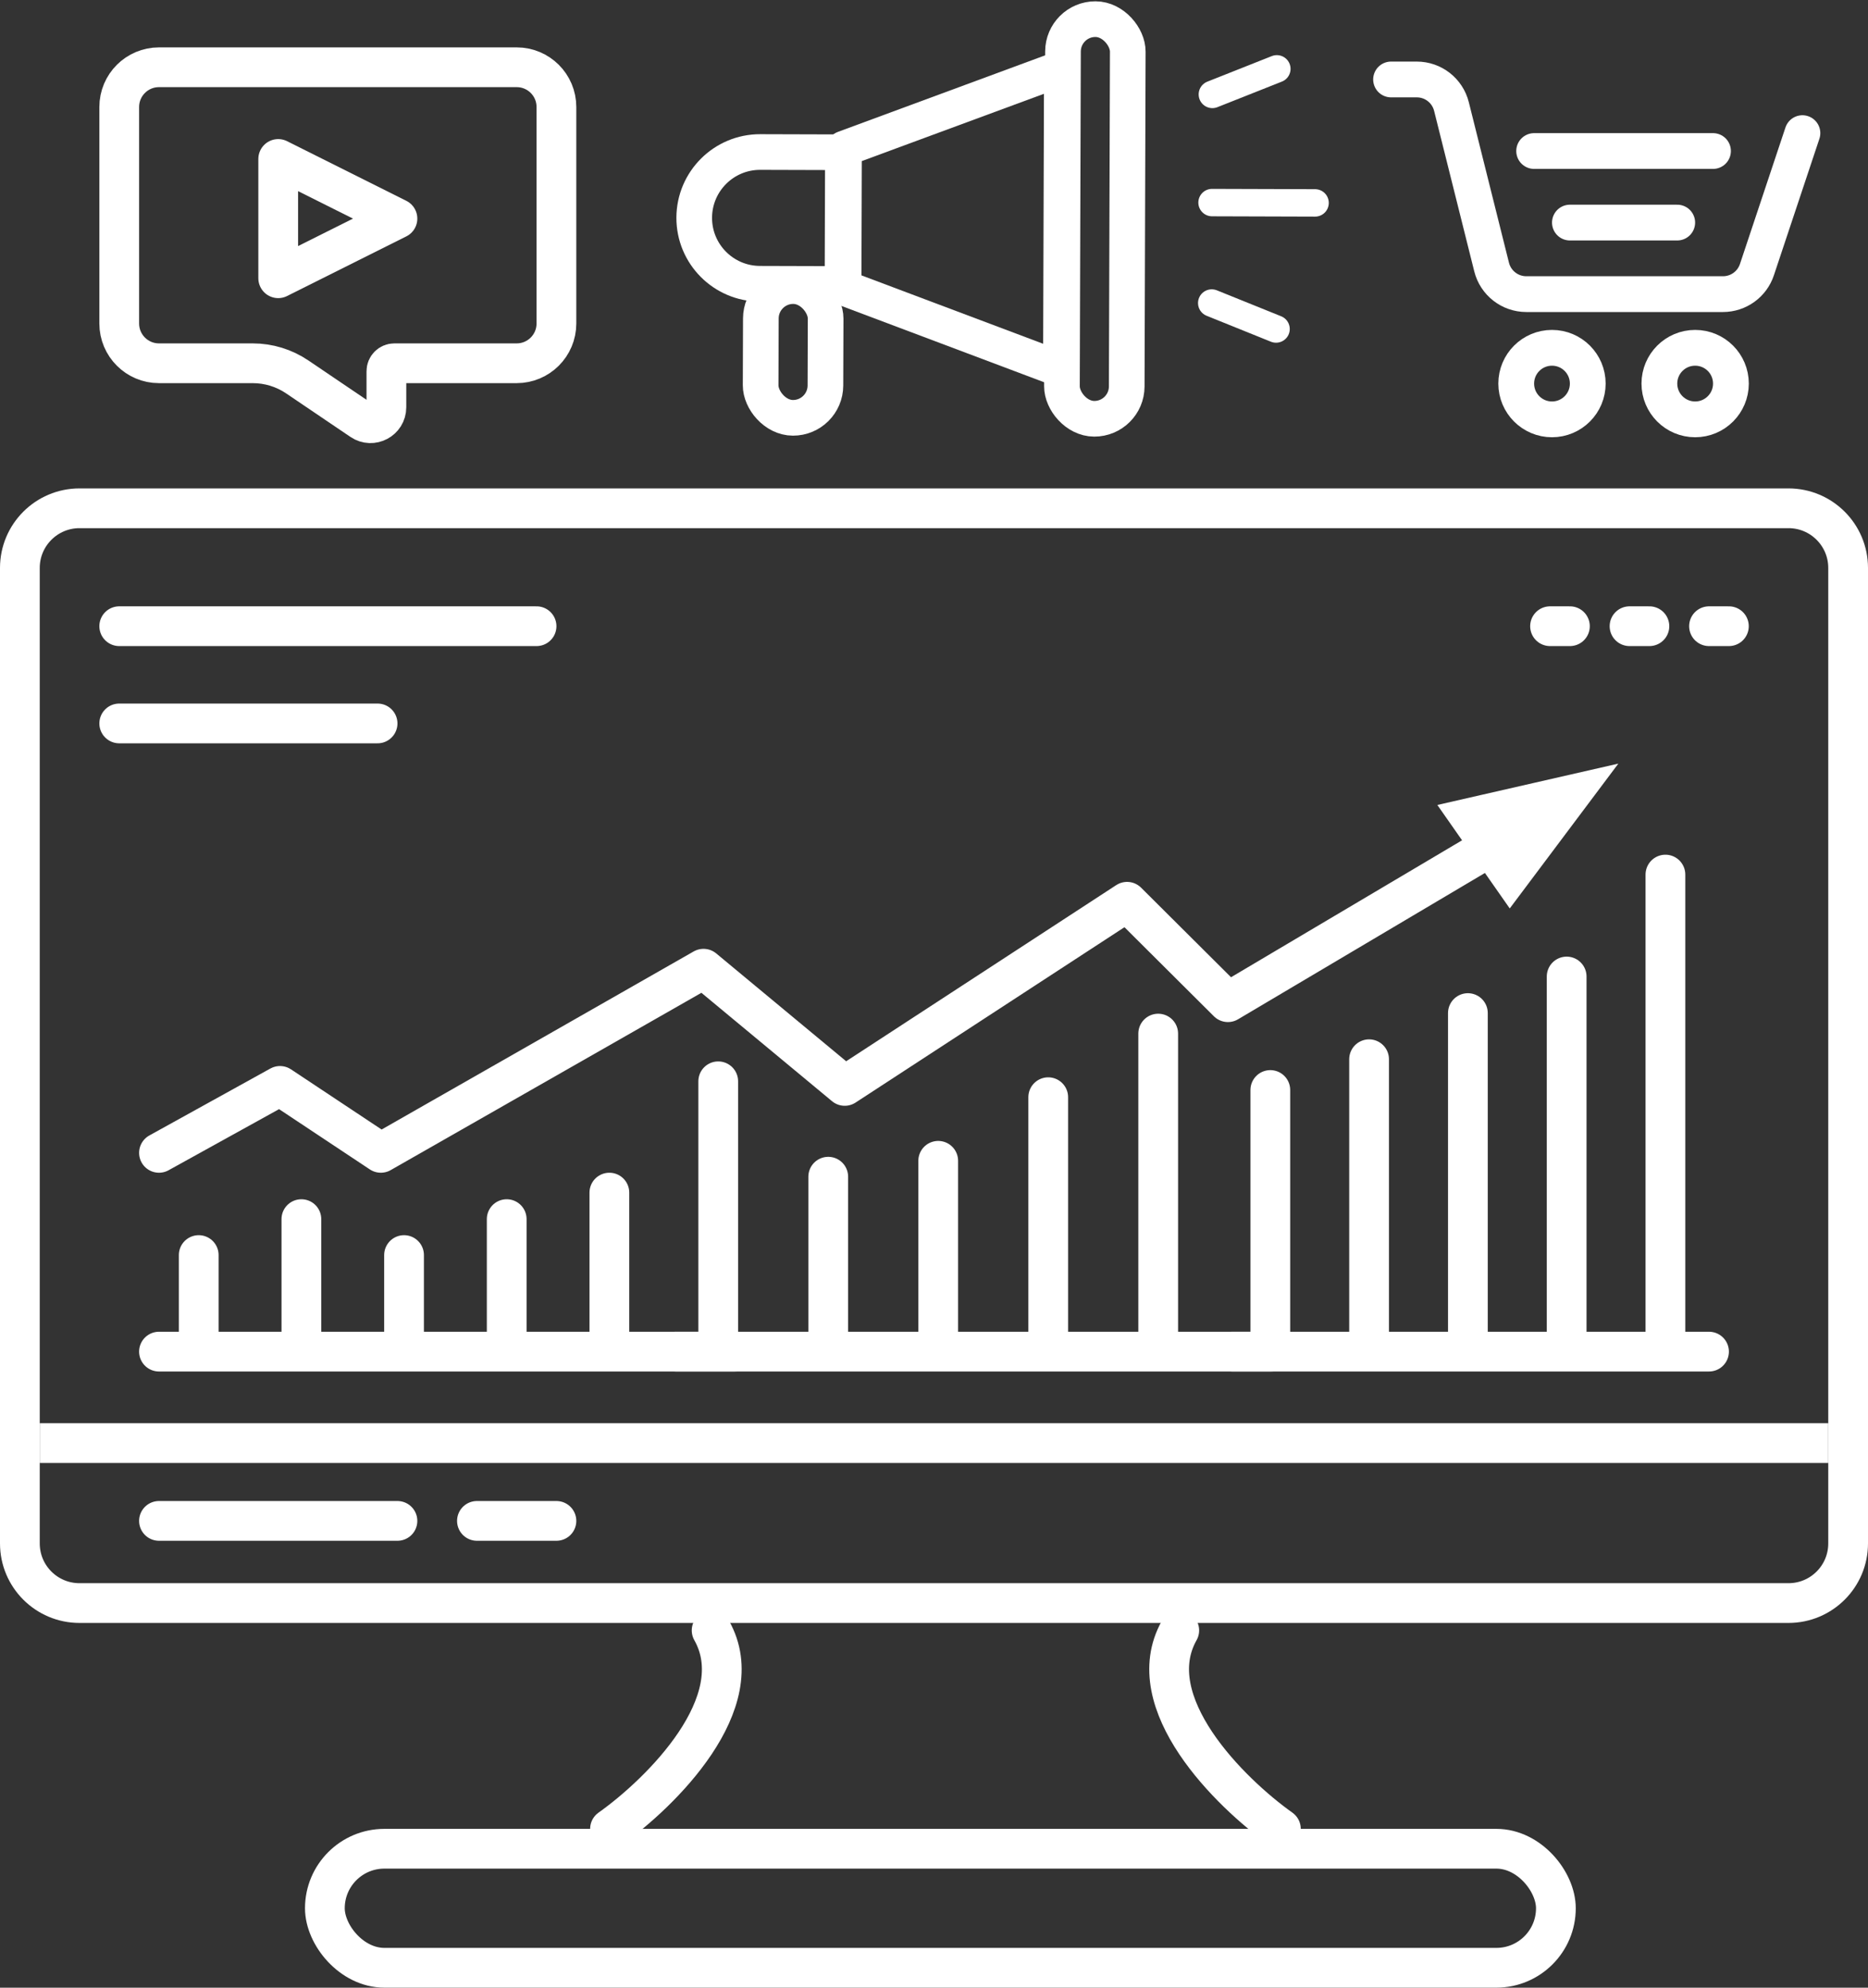 <svg width="47" height="50" viewBox="0 0 47 50" fill="none" xmlns="http://www.w3.org/2000/svg">
<rect x="0" y="0" width="47" height="50" fill="#333333" stroke="none"/>
<rect x="8.174" y="46.505" width="30.973" height="2.994" rx="1.497" stroke="white"/>
<path d="M15.348 46.005C16.627 45.098 18.929 42.829 17.905 41.013" stroke="white" stroke-linecap="round" stroke-linejoin="bevel"/>
<path d="M32.228 46.005C30.95 45.097 28.648 42.828 29.671 41.013" stroke="white" stroke-linecap="round" stroke-linejoin="bevel"/>
<path d="M2 12.786H16.269H30.731H45C45.828 12.786 46.5 13.458 46.5 14.286V38.825C46.5 39.654 45.828 40.325 45 40.325H2C1.172 40.325 0.5 39.654 0.5 38.825V14.286C0.5 13.458 1.172 12.786 2 12.786Z" stroke="white" stroke-linecap="round" stroke-linejoin="round"/>
<path d="M1 36.301H46" stroke="white"/>
<path d="M4 38.258H10" stroke="white" stroke-linecap="round" stroke-linejoin="round"/>
<path d="M12 38.258H14" stroke="white" stroke-linecap="round" stroke-linejoin="round"/>
<path d="M3 15.752H13.5" stroke="white" stroke-linecap="round" stroke-linejoin="round"/>
<path d="M3 18.198H9.5" stroke="white" stroke-linecap="round" stroke-linejoin="round"/>
<path d="M43.5 15.752L43 15.752" stroke="white" stroke-linecap="round" stroke-linejoin="round"/>
<path d="M41.5 15.752L41 15.752" stroke="white" stroke-linecap="round" stroke-linejoin="round"/>
<path d="M39.5 15.752L39 15.752" stroke="white" stroke-linecap="round" stroke-linejoin="round"/>
<path d="M18.5 34L16.472 34L15.332 34M15.332 34L15.332 30M15.332 34L12.749 34M12.749 34L12.749 30.667M12.749 34L10.166 34M10.166 34L10.166 31.571M10.166 34L7.583 34M7.583 34L7.583 30.667M7.583 34L5.01 34L4 34L5 34L5 31.571" stroke="white" stroke-linecap="round" stroke-linejoin="round"/>
<path d="M32 34L30.363 34L29.141 34M29.141 34L29.141 26M29.141 34L26.374 34M26.374 34L26.374 27.6M26.374 34L23.606 34M23.606 34L23.606 29.2M23.606 34L20.839 34M20.839 34L20.839 29.6M20.839 34L18.082 34L17 34L18.071 34L18.071 27.2" stroke="white" stroke-linecap="round" stroke-linejoin="round"/>
<path d="M43 34L41.903 34M41.903 34L41.903 22M41.903 34L39.418 34M39.418 34L39.418 24.564M39.418 34L36.933 34M36.933 34L36.933 25.484M36.933 34L34.447 34M34.447 34L34.447 26.645M34.447 34L31.971 34L31 34L31.962 34L31.962 27.419" stroke="white" stroke-linecap="round" stroke-linejoin="round"/>
<path d="M4 29L7.045 27.316L9.582 29L17.701 24.368L21.254 27.316L28.358 22.684L30.895 25.21L38 21" stroke="white" stroke-linecap="round" stroke-linejoin="round"/>
<path d="M37 20.571L39.5 20L38 22L37 20.571Z" fill="white" stroke="white"/>
<path d="M26.717 1.715L21.236 3.739L21.225 7.237L26.693 9.295L26.717 1.715Z" stroke="white" stroke-width="0.897" stroke-linecap="round" stroke-linejoin="round"/>
<rect x="26.748" y="0.479" width="1.63" height="10.053" rx="0.815" transform="rotate(0.18 26.748 0.479)" stroke="white" stroke-width="0.897"/>
<rect x="19.146" y="7.194" width="1.63" height="3.314" rx="0.815" transform="rotate(0.18 19.146 7.194)" stroke="white" stroke-width="0.897"/>
<path d="M17.467 5.476C17.47 4.56 18.215 3.821 19.13 3.824L21.208 3.83L21.198 7.144L19.119 7.138C18.204 7.135 17.464 6.391 17.467 5.476Z" stroke="white" stroke-width="0.897"/>
<path d="M30.504 2.375L32.126 1.732" stroke="white" stroke-width="0.69" stroke-linecap="round" stroke-linejoin="round"/>
<path d="M30.488 7.623L32.106 8.276" stroke="white" stroke-width="0.69" stroke-linecap="round" stroke-linejoin="round"/>
<path d="M30.496 5.096L33.088 5.104" stroke="white" stroke-width="0.69" stroke-linecap="round" stroke-linejoin="round"/>
<path d="M7 6.999V3.999L10 5.499L7 6.999Z" stroke="white" stroke-linecap="round" stroke-linejoin="round"/>
<path d="M13 1.692H4C3.448 1.692 3 2.139 3 2.692V8.138C3 8.69 3.448 9.138 4 9.138H6.359C6.759 9.138 7.149 9.258 7.48 9.482L9.098 10.577C9.364 10.757 9.722 10.566 9.722 10.245V9.338C9.722 9.227 9.812 9.138 9.922 9.138H13C13.552 9.138 14 8.69 14 8.138V2.692C14 2.139 13.552 1.692 13 1.692Z" stroke="white"/>
<path d="M38.6 3.799H43.1" stroke="white" stroke-width="0.9" stroke-linecap="round" stroke-linejoin="round"/>
<path d="M39.5 5.599H42.2" stroke="white" stroke-width="0.9" stroke-linecap="round" stroke-linejoin="round"/>
<path d="M35 1.999H35.647C36.06 1.999 36.42 2.28 36.52 2.681L37.53 6.718C37.63 7.118 37.99 7.399 38.403 7.399H43.351C43.739 7.399 44.083 7.151 44.205 6.784L45.35 3.349" stroke="white" stroke-width="0.9" stroke-linecap="round" stroke-linejoin="round"/>
<circle cx="39.049" cy="9.649" r="0.9" stroke="white" stroke-width="0.9"/>
<circle cx="42.651" cy="9.649" r="0.9" stroke="white" stroke-width="0.9"/>
</svg>
